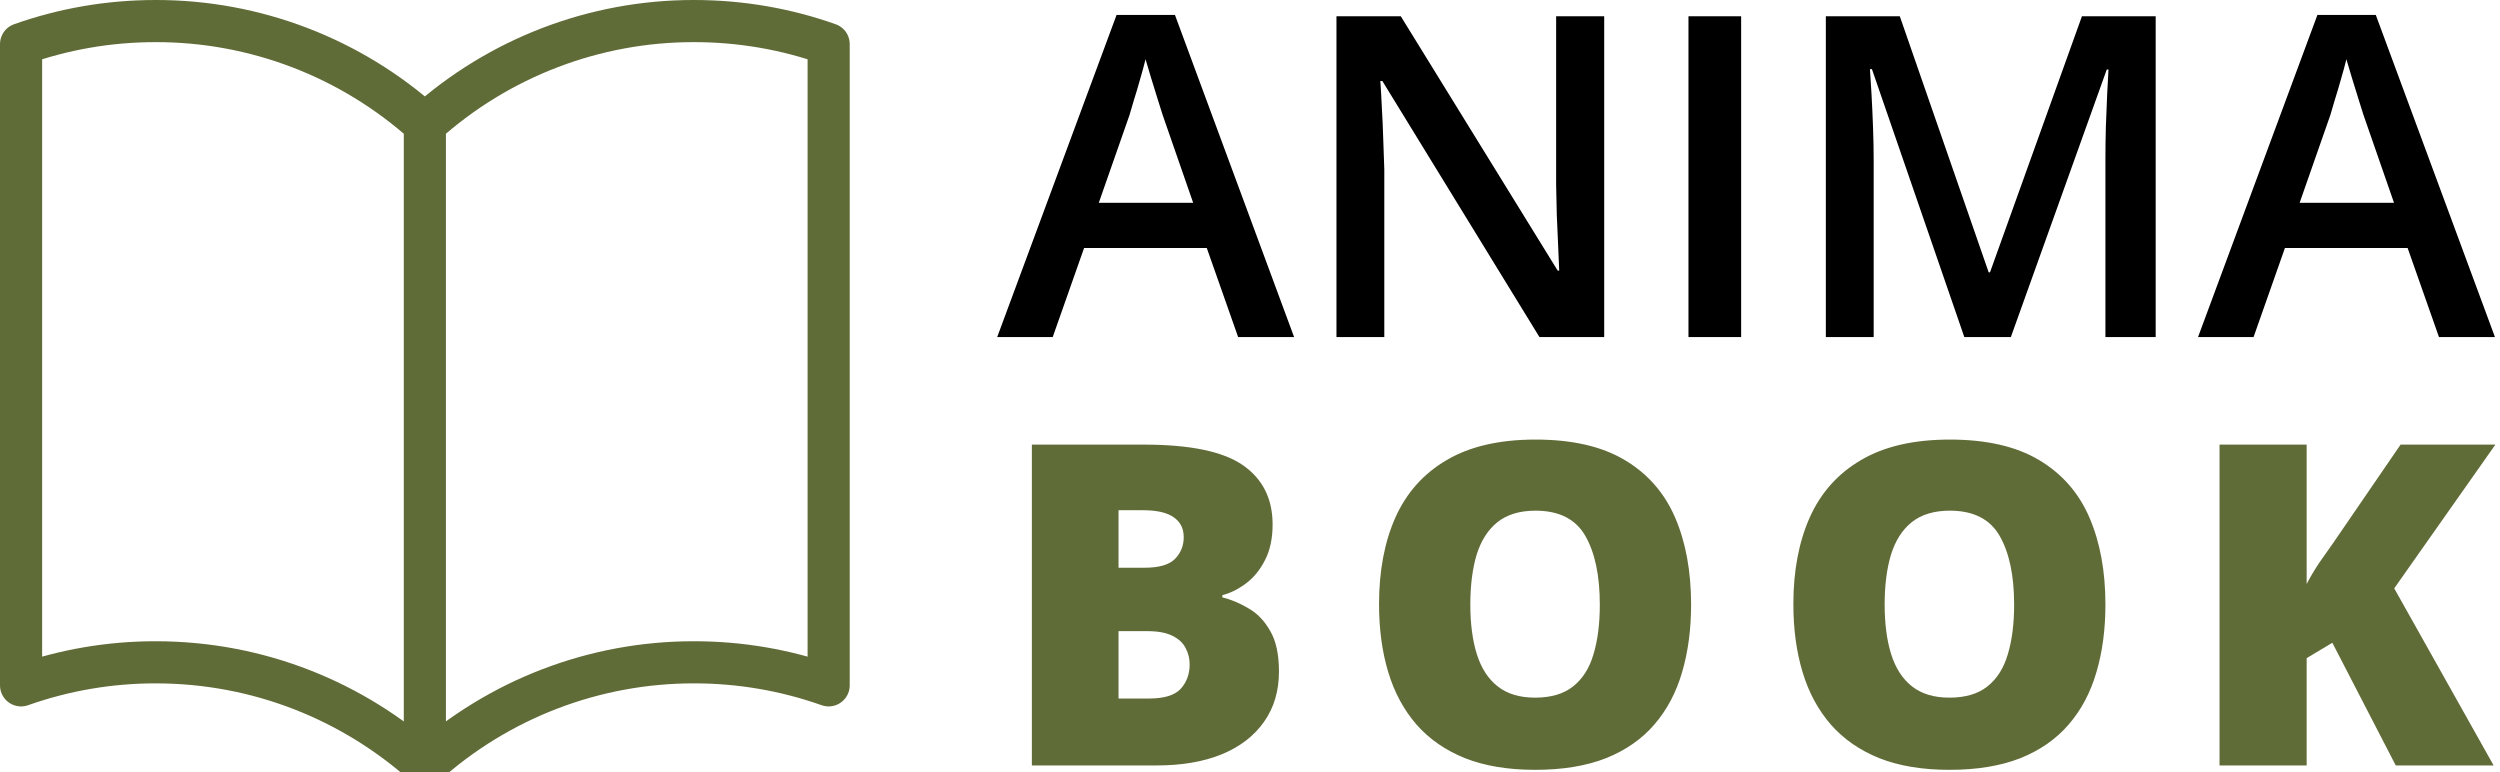 <svg width="356" height="110" viewBox="0 0 356 110" fill="none" xmlns="http://www.w3.org/2000/svg">
<path d="M60.5 17.687C49.969 8.212 36.314 2.98 22.167 3C15.446 3 8.993 4.153 3 6.281V97.594C9.156 95.415 15.638 94.306 22.167 94.313C36.893 94.313 50.329 99.869 60.5 109M60.5 17.687C71.031 8.211 84.686 2.98 98.833 3C105.554 3 112.007 4.153 118 6.281V97.594C111.844 95.415 105.362 94.306 98.833 94.313C84.686 94.293 71.031 99.525 60.5 109M60.5 17.687V109" stroke="#606C38" stroke-width="6" stroke-linecap="round" stroke-linejoin="round"/>
<path d="M176.312 48L171.844 35.312H154.375L149.906 48H142L159 2.125H167.312L184.281 48H176.312ZM169.906 28.875L165.562 16.375C165.396 15.833 165.156 15.073 164.844 14.094C164.531 13.094 164.219 12.083 163.906 11.062C163.594 10.021 163.333 9.146 163.125 8.438C162.917 9.292 162.656 10.25 162.344 11.312C162.052 12.354 161.76 13.333 161.469 14.25C161.198 15.167 160.99 15.875 160.844 16.375L156.469 28.875H169.906ZM228.438 48H219.219L196.844 11.531H196.562C196.646 12.76 196.719 14.062 196.781 15.438C196.865 16.812 196.927 18.229 196.969 19.688C197.031 21.146 197.083 22.625 197.125 24.125V48H190.312V2.312H199.469L221.812 38.531H222.031C221.99 37.469 221.938 36.25 221.875 34.875C221.812 33.5 221.75 32.083 221.688 30.625C221.646 29.146 221.615 27.719 221.594 26.344V2.312H228.438V48ZM240.438 48V2.312H247.938V48H240.438ZM279.719 48L266.562 9.844H266.281C266.344 10.698 266.417 11.865 266.5 13.344C266.583 14.823 266.656 16.406 266.719 18.094C266.781 19.781 266.812 21.396 266.812 22.938V48H260V2.312H270.531L283.188 38.781H283.375L296.469 2.312H306.969V48H299.812V22.562C299.812 21.167 299.833 19.656 299.875 18.031C299.938 16.406 300 14.865 300.062 13.406C300.146 11.948 300.208 10.781 300.25 9.906H300L286.344 48H279.719ZM347.312 48L342.844 35.312H325.375L320.906 48H313L330 2.125H338.312L355.281 48H347.312ZM340.906 28.875L336.562 16.375C336.396 15.833 336.156 15.073 335.844 14.094C335.531 13.094 335.219 12.083 334.906 11.062C334.594 10.021 334.333 9.146 334.125 8.438C333.917 9.292 333.656 10.25 333.344 11.312C333.052 12.354 332.76 13.333 332.469 14.25C332.198 15.167 331.99 15.875 331.844 16.375L327.469 28.875H340.906Z" fill="black"/>
<path d="M146.938 63.312H162.875C169.479 63.312 174.188 64.292 177 66.25C179.812 68.208 181.219 71.021 181.219 74.688C181.219 76.688 180.854 78.385 180.125 79.781C179.417 81.177 178.51 82.281 177.406 83.094C176.323 83.906 175.208 84.458 174.062 84.75V85.062C175.312 85.375 176.552 85.896 177.781 86.625C179.031 87.333 180.062 88.406 180.875 89.844C181.708 91.26 182.125 93.188 182.125 95.625C182.125 98.396 181.417 100.781 180 102.781C178.604 104.781 176.604 106.323 174 107.406C171.396 108.469 168.302 109 164.719 109H146.938V63.312ZM159.281 80.844H163C165.042 80.844 166.479 80.427 167.312 79.594C168.146 78.74 168.562 77.708 168.562 76.5C168.562 75.25 168.083 74.302 167.125 73.656C166.188 72.99 164.729 72.656 162.75 72.656H159.281V80.844ZM159.281 89.875V99.469H163.625C165.771 99.469 167.271 99.01 168.125 98.094C168.979 97.156 169.406 95.99 169.406 94.594C169.406 93.781 169.219 93.021 168.844 92.312C168.49 91.583 167.875 91 167 90.562C166.125 90.104 164.917 89.875 163.375 89.875H159.281ZM240.812 86.094C240.812 89.615 240.385 92.823 239.531 95.719C238.698 98.594 237.385 101.073 235.594 103.156C233.802 105.24 231.5 106.844 228.688 107.969C225.875 109.073 222.51 109.625 218.594 109.625C214.76 109.625 211.438 109.073 208.625 107.969C205.833 106.844 203.531 105.25 201.719 103.188C199.906 101.104 198.562 98.615 197.688 95.719C196.812 92.823 196.375 89.594 196.375 86.031C196.375 81.281 197.156 77.156 198.719 73.656C200.302 70.135 202.74 67.417 206.031 65.5C209.323 63.562 213.531 62.594 218.656 62.594C223.865 62.594 228.094 63.562 231.344 65.5C234.615 67.438 237.01 70.167 238.531 73.688C240.052 77.208 240.812 81.344 240.812 86.094ZM209.375 86.094C209.375 88.844 209.688 91.208 210.312 93.188C210.938 95.167 211.927 96.688 213.281 97.75C214.635 98.812 216.406 99.344 218.594 99.344C220.865 99.344 222.667 98.812 224 97.75C225.354 96.688 226.323 95.167 226.906 93.188C227.51 91.208 227.812 88.844 227.812 86.094C227.812 81.969 227.125 78.708 225.75 76.312C224.375 73.917 222.01 72.719 218.656 72.719C216.427 72.719 214.625 73.26 213.25 74.344C211.896 75.427 210.906 76.969 210.281 78.969C209.677 80.969 209.375 83.344 209.375 86.094ZM299.812 86.094C299.812 89.615 299.385 92.823 298.531 95.719C297.698 98.594 296.385 101.073 294.594 103.156C292.802 105.24 290.5 106.844 287.688 107.969C284.875 109.073 281.51 109.625 277.594 109.625C273.76 109.625 270.438 109.073 267.625 107.969C264.833 106.844 262.531 105.25 260.719 103.188C258.906 101.104 257.562 98.615 256.688 95.719C255.812 92.823 255.375 89.594 255.375 86.031C255.375 81.281 256.156 77.156 257.719 73.656C259.302 70.135 261.74 67.417 265.031 65.5C268.323 63.562 272.531 62.594 277.656 62.594C282.865 62.594 287.094 63.562 290.344 65.5C293.615 67.438 296.01 70.167 297.531 73.688C299.052 77.208 299.812 81.344 299.812 86.094ZM268.375 86.094C268.375 88.844 268.688 91.208 269.312 93.188C269.938 95.167 270.927 96.688 272.281 97.75C273.635 98.812 275.406 99.344 277.594 99.344C279.865 99.344 281.667 98.812 283 97.75C284.354 96.688 285.323 95.167 285.906 93.188C286.51 91.208 286.812 88.844 286.812 86.094C286.812 81.969 286.125 78.708 284.75 76.312C283.375 73.917 281.01 72.719 277.656 72.719C275.427 72.719 273.625 73.26 272.25 74.344C270.896 75.427 269.906 76.969 269.281 78.969C268.677 80.969 268.375 83.344 268.375 86.094ZM355.094 109H341.156L332.125 91.531L328.469 93.719V109H316.062V63.312H328.469V83.156C328.99 82.156 329.583 81.156 330.25 80.156C330.938 79.156 331.604 78.208 332.25 77.312L341.844 63.312H355.344L340.938 83.781L355.094 109Z" fill="#606C38"/>
</svg>
